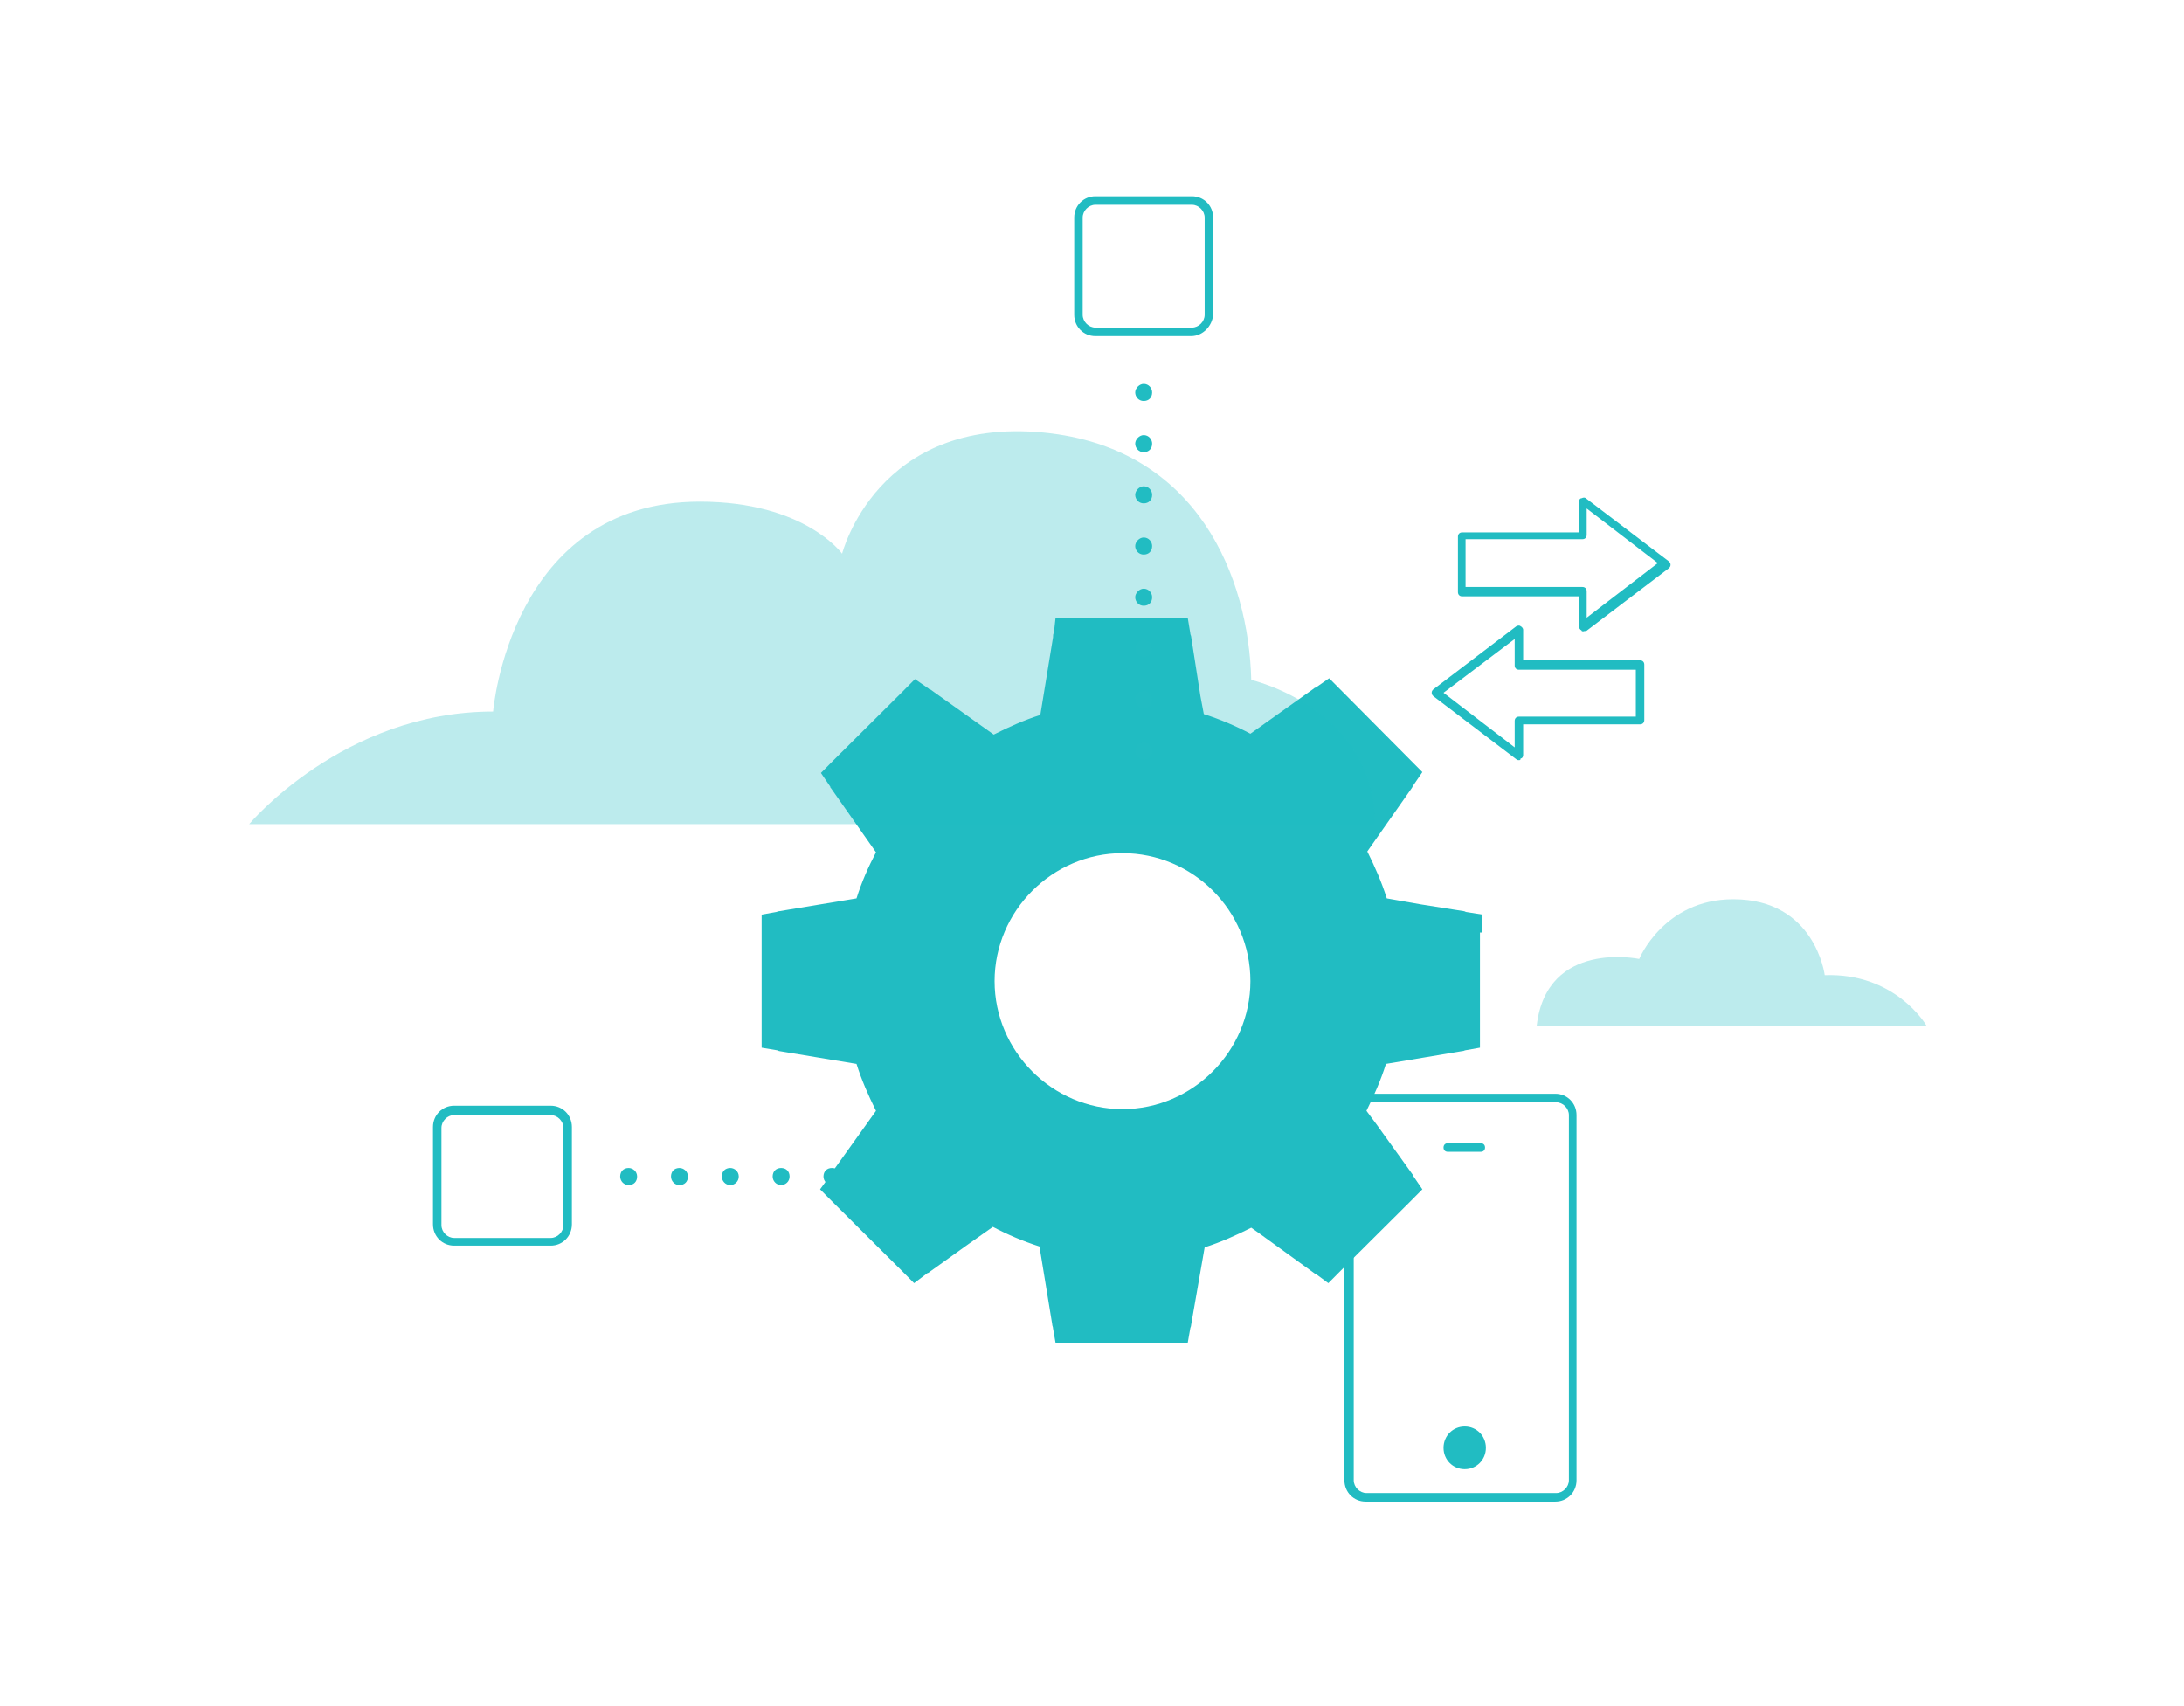 <svg width="311" height="243" viewBox="0 0 311 243" fill="none" xmlns="http://www.w3.org/2000/svg">
<path d="M211.107 132.799C211.107 132.678 211.107 132.678 211.107 132.799V130.248L208.815 129.883C208.695 129.883 208.574 129.762 208.453 129.762L202.302 128.79L197.477 127.939C196.753 125.631 195.788 123.444 194.702 121.257L201.095 112.144C201.095 112.023 201.216 112.023 201.216 111.901L202.543 109.957L195.909 103.275L189.274 96.592L187.344 97.929C187.224 97.929 187.224 97.929 187.103 98.05L178.056 104.49C176.006 103.396 173.714 102.424 171.422 101.695L170.94 99.144L169.613 90.639C169.613 90.517 169.492 90.396 169.492 90.153L169.13 87.966H150.313L150.072 90.153C149.951 90.274 149.951 90.517 149.951 90.76L148.142 101.817C145.85 102.546 143.679 103.518 141.508 104.611L132.461 98.172C132.34 98.172 132.34 98.172 132.22 98.05L130.29 96.714L128.481 98.536L118.71 108.256L116.901 110.079L118.228 112.023C118.228 112.144 118.228 112.144 118.348 112.266L124.741 121.378C123.656 123.444 122.691 125.631 121.967 127.939L110.99 129.762C110.749 129.762 110.628 129.883 110.508 129.883L108.457 130.248V149.202L110.628 149.566C110.749 149.566 110.87 149.688 110.99 149.688L121.967 151.51C122.691 153.819 123.656 156.006 124.741 158.193L118.228 167.305C118.107 167.427 118.107 167.548 118.107 167.548L116.78 169.371L118.589 171.193L128.36 180.913L130.169 182.736L132.099 181.278C132.22 181.278 132.22 181.278 132.34 181.156L137.768 177.268L141.387 174.717C143.438 175.81 145.73 176.782 148.021 177.511L149.831 188.568C149.831 188.811 149.951 188.932 149.951 189.175L150.313 191.241H169.13L169.492 189.175C169.492 189.054 169.613 188.932 169.613 188.689L171.543 177.633C173.835 176.904 176.006 175.932 178.177 174.838L179.383 175.689L187.103 181.278C187.224 181.399 187.344 181.399 187.344 181.399L189.154 182.736L190.963 180.913L200.733 171.193L202.543 169.371L201.216 167.427C201.216 167.305 201.216 167.305 201.095 167.184L196.029 160.137L194.582 158.193C195.667 156.006 196.632 153.819 197.356 151.51L208.212 149.688C208.453 149.688 208.574 149.566 208.695 149.566L210.745 149.202V132.799H211.107ZM159.842 157.95C149.831 157.95 141.628 149.688 141.628 139.725C141.628 129.762 149.831 121.5 159.842 121.5C169.854 121.5 178.056 129.64 178.056 139.725C178.056 149.688 169.854 157.95 159.842 157.95Z" fill="#21BCC2"/>
<path opacity="0.3" d="M195.788 117.369H35.48C35.48 117.369 48.87 101.331 70.22 101.331C70.22 101.331 72.632 71.442 99.652 71.442C114.609 71.442 119.916 78.853 119.916 78.853C119.916 78.853 124.862 59.292 148.624 61.6C170.698 63.788 177.815 82.377 178.177 96.835C178.298 96.835 195.788 100.966 195.788 117.369ZM274.313 146.043C274.313 146.043 269.971 138.51 259.839 138.874C259.839 138.874 258.512 128.061 246.811 128.061C236.92 128.061 233.422 136.566 233.422 136.566C233.422 136.566 220.274 133.771 218.827 146.043H274.313Z" fill="#21BCC2"/>
<path d="M225.461 89.91C225.34 89.91 225.22 89.91 225.22 89.788C224.979 89.667 224.858 89.424 224.858 89.302V84.928H208.212C207.85 84.928 207.609 84.685 207.609 84.321V76.423C207.609 76.059 207.85 75.816 208.212 75.816H224.858V71.442C224.858 71.199 224.979 70.956 225.22 70.956C225.461 70.834 225.702 70.834 225.823 70.956L237.644 79.947C237.765 80.068 237.885 80.19 237.885 80.433C237.885 80.676 237.765 80.797 237.644 80.919L225.823 89.91C225.702 89.788 225.582 89.91 225.461 89.91ZM208.695 83.592H225.34C225.702 83.592 225.944 83.835 225.944 84.199V87.966L236.076 80.19L225.944 72.414V76.18C225.944 76.545 225.702 76.788 225.34 76.788H208.695V83.592ZM216.294 108.256C216.173 108.256 216.053 108.256 215.932 108.135L204.111 99.144C203.99 99.022 203.87 98.901 203.87 98.658C203.87 98.415 203.99 98.293 204.111 98.172L215.932 89.181C216.173 89.059 216.414 89.059 216.535 89.181C216.776 89.302 216.897 89.545 216.897 89.667V94.041H233.543C233.905 94.041 234.146 94.284 234.146 94.648V102.546C234.146 102.91 233.905 103.153 233.543 103.153H216.897V107.527C216.897 107.77 216.776 108.013 216.535 108.013C216.535 108.256 216.414 108.256 216.294 108.256ZM205.558 98.658L215.691 106.434V102.667C215.691 102.303 215.932 102.06 216.294 102.06H232.94V95.377H216.294C215.932 95.377 215.691 95.134 215.691 94.77V91.003L205.558 98.658ZM138.975 167.548C138.975 166.819 139.457 166.333 140.181 166.333C140.784 166.333 141.387 166.819 141.387 167.548C141.387 168.277 140.905 168.763 140.181 168.763C139.457 168.763 138.975 168.156 138.975 167.548ZM131.737 167.548C131.737 166.819 132.22 166.333 132.944 166.333C133.667 166.333 134.15 166.819 134.15 167.548C134.15 168.277 133.667 168.763 132.944 168.763C132.22 168.763 131.737 168.156 131.737 167.548ZM124.5 167.548C124.5 166.819 124.983 166.333 125.706 166.333C126.43 166.333 126.912 166.819 126.912 167.548C126.912 168.277 126.43 168.763 125.706 168.763C124.983 168.763 124.5 168.156 124.5 167.548ZM117.263 167.548C117.263 166.819 117.745 166.333 118.469 166.333C119.193 166.333 119.675 166.819 119.675 167.548C119.675 168.277 119.072 168.763 118.469 168.763C117.745 168.763 117.263 168.156 117.263 167.548ZM110.025 167.548C110.025 166.819 110.508 166.333 111.232 166.333C111.955 166.333 112.438 166.819 112.438 167.548C112.438 168.277 111.835 168.763 111.232 168.763C110.508 168.763 110.025 168.156 110.025 167.548ZM102.788 167.548C102.788 166.819 103.27 166.333 103.994 166.333C104.597 166.333 105.2 166.819 105.2 167.548C105.2 168.277 104.597 168.763 103.994 168.763C103.27 168.763 102.788 168.156 102.788 167.548ZM95.551 167.548C95.551 166.819 96.033 166.333 96.757 166.333C97.36 166.333 97.963 166.819 97.963 167.548C97.963 168.277 97.481 168.763 96.757 168.763C96.033 168.763 95.551 168.156 95.551 167.548ZM88.313 167.548C88.313 166.819 88.796 166.333 89.519 166.333C90.123 166.333 90.726 166.819 90.726 167.548C90.726 168.277 90.243 168.763 89.519 168.763C88.796 168.763 88.313 168.156 88.313 167.548ZM78.422 177.39H64.671C62.983 177.39 61.656 176.053 61.656 174.352V160.501C61.656 158.8 62.983 157.464 64.671 157.464H78.422C80.111 157.464 81.438 158.8 81.438 160.501V174.352C81.438 176.053 80.111 177.39 78.422 177.39ZM64.671 158.8C63.706 158.8 62.862 159.651 62.862 160.623V174.474C62.862 175.446 63.706 176.296 64.671 176.296H78.422C79.387 176.296 80.231 175.446 80.231 174.474V160.623C80.231 159.651 79.387 158.8 78.422 158.8H64.671ZM161.652 106.92C161.652 106.312 162.255 105.705 162.858 105.705C163.582 105.705 164.064 106.312 164.064 106.92C164.064 107.649 163.582 108.135 162.858 108.135C162.134 108.135 161.652 107.527 161.652 106.92ZM161.652 99.63C161.652 99.022 162.255 98.415 162.858 98.415C163.582 98.415 164.064 99.022 164.064 99.63C164.064 100.359 163.582 100.845 162.858 100.845C162.134 100.845 161.652 100.237 161.652 99.63ZM161.652 92.34C161.652 91.732 162.255 91.125 162.858 91.125C163.582 91.125 164.064 91.732 164.064 92.34C164.064 93.069 163.582 93.555 162.858 93.555C162.134 93.555 161.652 92.947 161.652 92.34ZM161.652 85.05C161.652 84.442 162.255 83.835 162.858 83.835C163.582 83.835 164.064 84.442 164.064 85.05C164.064 85.779 163.582 86.265 162.858 86.265C162.134 86.265 161.652 85.657 161.652 85.05ZM161.652 77.76C161.652 77.152 162.255 76.545 162.858 76.545C163.582 76.545 164.064 77.152 164.064 77.76C164.064 78.489 163.582 78.975 162.858 78.975C162.134 78.975 161.652 78.367 161.652 77.76ZM161.652 70.47C161.652 69.862 162.255 69.255 162.858 69.255C163.582 69.255 164.064 69.862 164.064 70.47C164.064 71.199 163.582 71.685 162.858 71.685C162.134 71.685 161.652 71.077 161.652 70.47ZM161.652 63.18C161.652 62.572 162.255 61.965 162.858 61.965C163.582 61.965 164.064 62.572 164.064 63.18C164.064 63.909 163.582 64.395 162.858 64.395C162.134 64.395 161.652 63.787 161.652 63.18ZM161.652 55.89C161.652 55.282 162.255 54.675 162.858 54.675C163.582 54.675 164.064 55.282 164.064 55.89C164.064 56.619 163.582 57.105 162.858 57.105C162.134 57.105 161.652 56.497 161.652 55.89ZM169.613 47.871H155.982C154.294 47.871 152.967 46.534 152.967 44.833V30.982C152.967 29.281 154.294 27.945 155.982 27.945H169.733C171.422 27.945 172.749 29.281 172.749 30.982V44.833C172.628 46.413 171.302 47.871 169.613 47.871ZM155.982 29.16C155.018 29.16 154.173 30.01 154.173 30.982V44.833C154.173 45.805 155.018 46.656 155.982 46.656H169.733C170.698 46.656 171.543 45.805 171.543 44.833V30.982C171.543 30.01 170.698 29.16 169.733 29.16H155.982Z" fill="#21BCC2"/>
<path fill-rule="evenodd" clip-rule="evenodd" d="M194.461 213.84H221.481C223.169 213.84 224.496 212.503 224.496 210.802V158.8C224.496 157.099 223.169 155.763 221.481 155.763H194.461C192.772 155.763 191.445 157.099 191.445 158.8V210.802C191.445 212.503 192.772 213.84 194.461 213.84ZM192.772 158.8C192.772 157.828 193.617 156.978 194.582 156.978H221.601C222.566 156.978 223.411 157.828 223.411 158.8V210.802C223.411 211.774 222.566 212.625 221.601 212.625H194.582C193.617 212.625 192.772 211.774 192.772 210.802V158.8ZM210.866 164.025H206.161C205.8 164.025 205.558 163.782 205.558 163.418C205.558 163.053 205.8 162.81 206.161 162.81H210.866C211.228 162.81 211.469 163.053 211.469 163.418C211.469 163.782 211.228 164.025 210.866 164.025ZM205.558 206.186C205.558 204.485 206.885 203.148 208.574 203.148C210.263 203.148 211.59 204.485 211.59 206.186C211.59 207.887 210.263 209.223 208.574 209.223C206.885 209.223 205.558 207.887 205.558 206.186Z" fill="#21BCC2"/>
</svg>

